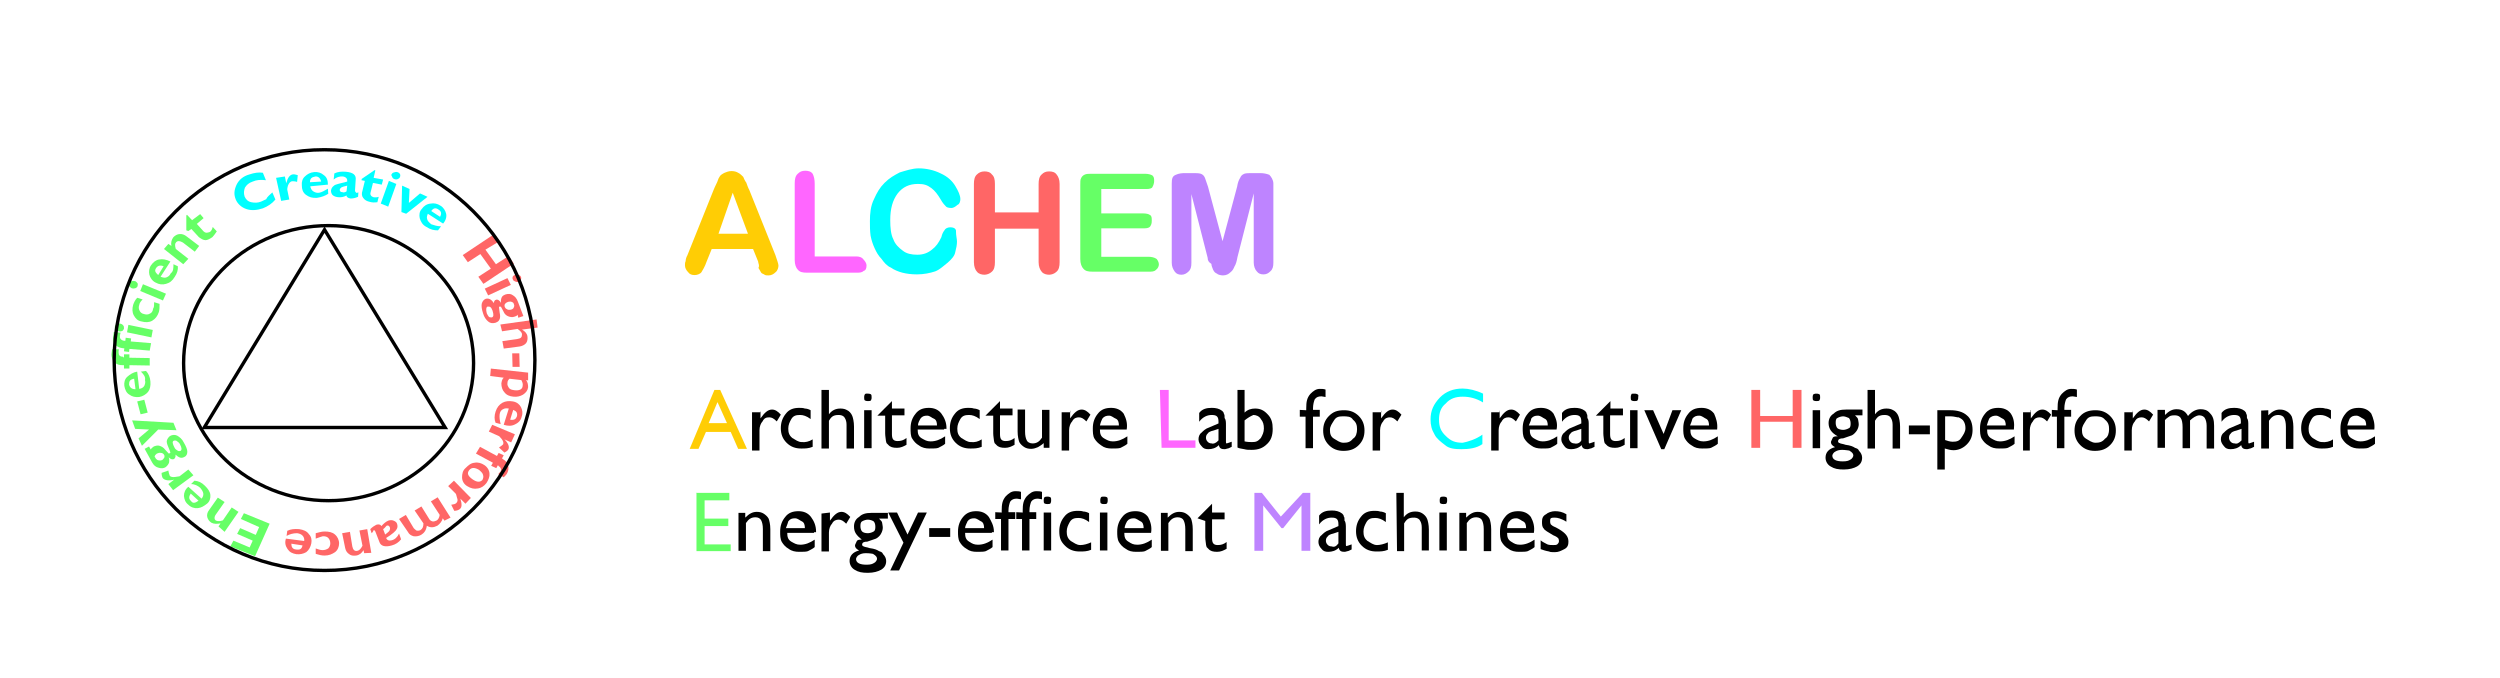 <?xml version="1.0" encoding="utf-8"?>
<!-- Generator: Adobe Illustrator 22.0.1, SVG Export Plug-In . SVG Version: 6.00 Build 0)  -->
<svg version="1.1" id="Layer_1" xmlns="http://www.w3.org/2000/svg" xmlns:xlink="http://www.w3.org/1999/xlink" x="0px" y="0px"
	 viewBox="0 0 738 200" style="enable-background:new 0 0 738 200;" xml:space="preserve">
<style type="text/css">
	.st0{fill:none;}
	.st1{fill:#FFCD05;}
	.st2{fill:#FF66FF;}
	.st3{fill:#00FFFF;}
	.st4{fill:#FF6666;}
	.st5{fill:#66FF66;}
	.st6{fill:#BE84FF;}
	.st7{fill:black;}
	.st8{fill:none;stroke:black;stroke-miterlimit:10;}
</style>
<g>
	<rect x="201.7" y="50.7" class="st0" width="360.1" height="34.8"/>
	<path class="st1" d="M223.8,77.2l-1.5-3.7h-12.2l-1.5,3.7c-0.5,1.5-1.2,2.6-1.5,3.1s-1.2,0.9-2,0.9c-0.9,0-1.5-0.2-2-0.9
		c-0.5-0.5-0.9-1.2-0.9-2c0-0.2,0-0.9,0.2-1.2c0-0.5,0.2-1.2,0.5-1.7l7.7-19.2c0.2-0.5,0.5-1.2,0.9-2c0.4-0.7,0.5-1.5,0.9-2
		c0.2-0.5,0.9-0.9,1.5-1.2c0.5-0.2,1.2-0.5,2-0.5c0.9,0,1.5,0.2,2,0.5c0.5,0.2,1.2,0.9,1.5,1.2c0.2,0.5,0.5,1.2,0.9,1.7
		c0.2,0.5,0.5,1.5,0.9,2.2l7.7,19.2c0.5,1.5,0.9,2.6,0.9,3.1s-0.2,1.5-0.9,2c-0.5,0.5-1.2,0.9-2,0.9c-0.5,0-0.9,0-1.2-0.2
		c-0.2-0.2-0.5-0.2-0.9-0.5c-0.2-0.2-0.5-0.9-0.9-1.5C224.3,78.2,223.8,77.8,223.8,77.2z M212.1,69h8.7l-4.5-12.1L212.1,69z"/>
	<path class="st2" d="M240.5,54.3v21.4h12.2c0.9,0,1.7,0.2,2.2,0.9c0.5,0.5,0.9,1.2,0.9,1.7c0,0.9-0.2,1.5-0.9,1.7
		c-0.5,0.5-1.2,0.5-2.2,0.5h-14.4c-1.5,0-2.2-0.2-2.8-0.9c-0.5-0.5-0.9-1.5-0.9-2.8V54.1c0-1.2,0.2-2.2,0.9-2.8
		c0.6-0.6,1.2-0.9,2.2-0.9c0.9,0,1.7,0.2,2.2,0.9C240.3,52.1,240.5,53,240.5,54.3z"/>
	<path class="st3" d="M282.5,71.3c0,0.9-0.2,2-0.5,3.1c-0.2,1.2-1.2,2.2-2.2,3.1c-1.2,0.9-2.2,2-3.7,2.6c-1.5,0.5-3.4,0.9-5.4,0.9
		c-1.7,0-3.1-0.2-4.3-0.5s-2.6-0.9-3.4-1.5c-1.2-0.5-2-1.5-2.8-2.6c-0.9-0.9-1.5-2-2-3.1s-0.9-2.2-1.2-3.7c-0.2-1.5-0.2-2.8-0.2-4.3
		c0-2.2,0.2-4.5,1.2-6.5c0.9-2,1.7-3.4,3.1-4.8c1.5-1.5,2.8-2.2,4.5-3.1c1.7-0.5,3.7-1.2,5.6-1.2c2.2,0,4.5,0.5,6.5,1.5
		c2,0.9,3.4,2.2,4.3,3.7s1.5,2.8,1.5,3.9c0,0.5-0.2,1.5-0.9,1.7c-0.5,0.5-1.2,0.9-1.7,0.9c-0.9,0-1.5-0.2-1.7-0.5
		c-0.2-0.2-0.9-0.9-1.5-2c-0.9-1.5-1.7-2.6-2.8-3.4c-1.2-0.9-2.2-1.2-3.9-1.2c-2.6,0-4.5,0.9-6,2.8c-1.5,2-2.2,4.5-2.2,7.9
		c0,2.2,0.2,4.3,0.9,5.6c0.5,1.5,1.7,2.6,2.8,3.4c1.1,0.9,2.6,1.2,4.3,1.2s3.1-0.5,4.3-1.5c1.2-0.9,2-2,2.8-3.7
		c0.2-0.9,0.5-1.5,0.9-2c0.2-0.5,0.9-0.9,1.7-0.9s1.5,0.2,1.7,0.9C282.2,69.8,282.5,70.4,282.5,71.3z"/>
	<path class="st4" d="M293.7,54.3v8.4h12.9v-8.4c0-1.2,0.2-2.2,0.9-2.8c0.6-0.6,1.2-0.9,2.2-0.9c0.9,0,1.7,0.2,2.2,0.9
		c0.5,0.6,0.9,1.5,0.9,2.8v23.1c0,1.2-0.2,2.2-0.9,2.8c-0.6,0.6-1.5,0.9-2.2,0.9s-1.7-0.2-2.2-0.9c-0.5-0.6-0.9-1.5-0.9-2.8v-9.9
		h-12.9v9.9c0,1.2-0.2,2.2-0.9,2.8c-0.6,0.6-1.5,0.9-2.2,0.9s-1.7-0.2-2.2-0.9c-0.5-0.5-0.9-1.5-0.9-2.8V54.3c0-1.2,0.2-2.2,0.9-2.8
		c0.5-0.5,1.2-0.9,2.2-0.9c0.9,0,1.7,0.2,2.2,0.9C293.5,52.1,293.7,53,293.7,54.3z"/>
	<path class="st5" d="M338.5,55.8h-13.4V63h12.4c0.9,0,1.7,0.2,2,0.5c0.5,0.2,0.5,0.9,0.5,1.7c0,0.9-0.2,1.2-0.5,1.7
		c-0.5,0.5-1.2,0.5-2,0.5h-12.4v8.4H339c0.9,0,1.7,0.2,2.2,0.5c0.5,0.2,0.9,1.2,0.9,1.7s-0.2,1.2-0.9,1.7c-0.5,0.5-1.2,0.5-2.2,0.5
		h-16.4c-1.5,0-2.2-0.2-2.8-0.9c-0.5-0.5-0.9-1.5-0.9-2.8V54.7c0-0.9,0-1.7,0.2-2c0.2-0.5,0.5-0.9,1.2-1.2c0.5-0.2,1.2-0.2,2-0.2
		H338c0.9,0,1.7,0.2,2.2,0.5c0.5,0.5,0.5,0.9,0.5,1.7c0,0.5-0.2,1.2-0.5,1.7C340.1,55.6,339.3,55.8,338.5,55.8z"/>
	<path class="st6" d="M356.5,76.1l-4.8-18.8v20.3c0,1.2-0.2,2-0.9,2.6c-0.5,0.5-1.2,0.9-2,0.9s-1.5-0.2-2-0.9s-0.9-1.5-0.9-2.6V54.2
		c0-1.5,0.2-2.2,1.2-2.6c0.9-0.4,1.7-0.5,2.8-0.5h2c1.2,0,2,0,2.6,0.2c0.5,0.2,0.9,0.5,1.2,1.2c0.2,0.5,0.5,1.5,0.9,2.6l4.3,16.1
		l4.3-16.1c0.2-1.2,0.5-2,0.9-2.6c0.2-0.5,0.5-0.9,1.2-1.2c0.5-0.2,1.5-0.2,2.6-0.2h2c1.2,0,2,0.2,2.8,0.5c0.5,0.5,1.2,1.5,1.2,2.6
		v23.3c0,1.2-0.2,2-0.9,2.6c-0.6,0.6-1.2,0.9-2,0.9s-1.5-0.2-2-0.9c-0.5-0.5-0.9-1.5-0.9-2.6V57.1l-4.8,18.8
		c-0.2,1.2-0.5,2.2-0.9,2.8c-0.2,0.5-0.5,1.2-1.2,1.7c-0.5,0.5-1.2,0.9-2.2,0.9c-0.5,0-1.5-0.2-1.7-0.5c-0.5-0.2-0.9-0.5-1.2-1.2
		c-0.2-0.5-0.5-1.2-0.5-1.7C356.8,77.4,356.5,76.9,356.5,76.1z"/>
</g>
<g>
	<path class="st1" d="M210.9,115.1h1.7l7.9,17.4h-2.6l-2.2-5h-7.3l-2.2,5h-2.6L210.9,115.1z M214.6,124.9l-2.8-6.2l-2.6,6.2H214.6z"
		/>
	<path class="st7" d="M224.5,121.1v2.6v-0.2c1.2-1.7,2.2-2.6,3.4-2.6c0.9,0,1.7,0.5,2.6,1.5l-1.2,2c-0.9-0.9-1.5-1.2-2.2-1.2
		c-0.9,0-1.5,0.2-2,1.2c-0.5,0.5-0.9,1.5-0.9,2.6v6H222v-11.3h2.6v-0.2h-0.1L224.5,121.1L224.5,121.1z"/>
	<path class="st7" d="M239.9,129.7v2.2c-1.2,0.5-2.2,0.5-3.4,0.5c-1.7,0-3.1-0.5-4.3-1.7s-1.7-2.6-1.7-4.3s0.5-3.1,1.5-4.3
		c0.9-1.2,2.2-1.7,3.9-1.7c0.5,0,1.2,0,1.7,0.2c0.5,0,1.2,0.2,1.7,0.5v2.6c-1.2-0.9-2.2-1.2-3.1-1.2c-1.2,0-2,0.2-2.6,1.2
		c-0.5,0.9-0.9,1.7-0.9,2.8s0.2,2,1.2,2.8c0.9,0.5,1.7,1.2,2.8,1.2C237.7,130.6,238.8,130.4,239.9,129.7z"/>
	<path class="st7" d="M242.5,115.1h2.2v7.2c0.9-1.2,2-1.7,3.4-1.7c0.9,0,1.5,0.2,2,0.5c0.5,0.2,1.2,0.9,1.5,1.7
		c0.2,0.5,0.5,1.7,0.5,3.1v6.5h-2.2v-7c0-0.9-0.2-1.5-0.5-2c-0.2-0.5-0.9-0.9-1.7-0.9c-0.5,0-0.9,0-1.5,0.2
		c-0.5,0.2-0.9,0.5-1.5,1.5v8.2h-2.2V115.1L242.5,115.1z"/>
	<path class="st7" d="M256.2,116.2c0.2,0,0.5,0,0.9,0.2c0.2,0.2,0.2,0.5,0.2,0.9s0,0.5-0.2,0.9c-0.2,0.2-0.5,0.2-0.9,0.2
		c-0.2,0-0.5,0-0.9-0.2c-0.2-0.2-0.2-0.5-0.2-0.9s0-0.5,0.2-0.9C255.5,116.1,256,116.2,256.2,116.2z M255.1,121.1h2.2v11.2h-2.2
		L255.1,121.1L255.1,121.1z"/>
	<path class="st7" d="M259,122.7l4.3-4.3v2.2h3.7v2h-3.7v5.6c0,1.5,0.5,2,1.7,2c0.9,0,1.7-0.2,2.6-0.9v2c-0.9,0.5-1.7,0.9-2.8,0.9
		c-1.2,0-2-0.2-2.6-0.9c-0.2-0.2-0.2-0.2-0.5-0.5c0-0.2-0.2-0.5-0.2-0.9c0-0.2-0.2-1.2-0.2-2v-5.2L259,122.7L259,122.7z"/>
	<path class="st7" d="M278.7,126.8h-7.8c0,1.2,0.2,2,1.2,2.6c0.9,0.5,1.5,0.9,2.6,0.9c1.5,0,2.8-0.5,4.3-1.5v2.2
		c-0.5,0.5-1.5,0.9-2,1.2c-0.5,0.2-1.5,0.2-2.6,0.2s-2.2-0.2-3.1-0.9c-0.9-0.5-1.5-1.2-2-2c-0.5-0.7-0.5-2-0.5-3.1
		c0-1.7,0.5-3.1,1.5-4.3c0.9-1.2,2.2-1.7,3.9-1.7c1.5,0,2.8,0.5,3.7,1.7c0.9,1.2,1.5,2.6,1.5,4.3v0.2h-0.7V126.8z M271,125.6h5.6
		c0-0.9-0.2-1.7-0.9-2c-0.6-0.2-1.2-0.9-2-0.9c-0.9,0-1.5,0.2-2,0.9C271.5,124.1,271,124.6,271,125.6z"/>
	<path class="st7" d="M289.8,129.7v2.2c-1.2,0.5-2.2,0.5-3.4,0.5c-1.7,0-3.1-0.5-4.3-1.7c-1.2-1.2-1.7-2.6-1.7-4.3s0.5-3.1,1.5-4.3
		c0.9-1.2,2.2-1.7,3.9-1.7c0.5,0,1.2,0,1.7,0.2c0.5,0,1.2,0.2,1.7,0.5v2.6c-1.2-0.9-2.2-1.2-3.1-1.2c-1.2,0-2,0.2-2.6,1.2
		c-0.5,0.9-0.9,1.7-0.9,2.8s0.2,2,1.2,2.8c0.9,0.5,1.7,1.2,2.8,1.2C287.8,130.6,288.7,130.4,289.8,129.7z"/>
	<path class="st7" d="M290.9,122.7l4.3-4.3v2.2h3.7v2h-3.7v5.6c0,1.5,0.5,2,1.7,2c0.9,0,1.7-0.2,2.6-0.9v2c-0.9,0.5-1.7,0.9-2.8,0.9
		c-1.2,0-2-0.2-2.6-0.9c-0.2-0.2-0.2-0.2-0.5-0.5c0-0.2-0.2-0.5-0.2-0.9c0-0.2-0.2-1.2-0.2-2v-5.2L290.9,122.7L290.9,122.7z"/>
	<path class="st7" d="M308.1,132.3v-1.5c-0.5,0.5-1.2,0.9-1.7,1.2c-0.5,0.2-1.2,0.5-2,0.5c-0.9,0-1.5-0.2-2-0.5s-1.2-0.9-1.5-1.5
		c-0.2-0.5-0.5-1.7-0.5-3.1v-6.5h2.2v6.5c0,1.2,0.2,2,0.5,2.6c0.2,0.5,0.9,0.9,1.7,0.9c1.2,0,2-0.5,2.8-1.7V121h2.2v11.2h-2l0,0h0.3
		V132.3z"/>
	<path class="st7" d="M315.9,121.1v2.6v-0.2c1.2-1.7,2.2-2.6,3.4-2.6c0.9,0,1.7,0.5,2.6,1.5l-1.2,2c-0.9-0.9-1.5-1.2-2.2-1.2
		s-1.5,0.2-2,1.2c-0.5,0.5-0.9,1.5-0.9,2.6v6h-2.2v-11.3h2.6L315.9,121.1L315.9,121.1z"/>
	<path class="st7" d="M332.6,126.8h-7.9c0,1.2,0.2,2,1.2,2.6c0.9,0.5,1.5,0.9,2.6,0.9c1.5,0,2.8-0.5,4.3-1.5v2.2
		c-0.5,0.5-1.5,0.9-2,1.2c-0.5,0.2-1.5,0.2-2.6,0.2c-1.2,0-2.2-0.2-3.1-0.9c-0.9-0.6-1.5-1.2-2-2s-0.5-2-0.5-3.1
		c0-1.7,0.5-3.1,1.5-4.3c0.9-1.2,2.2-1.7,3.9-1.7c1.5,0,2.8,0.5,3.7,1.7C332.4,123.5,332.9,124.9,332.6,126.8L332.6,126.8
		L332.6,126.8z M324.7,125.6h5.6c0-0.9-0.2-1.7-0.9-2c-0.6-0.2-1.2-0.9-2-0.9s-1.5,0.2-2,0.9C325.2,124.1,324.9,124.6,324.7,125.6z"
		/>
	<path class="st2" d="M342.4,115.1h2.6V130h7.9v2.2h-10L342.4,115.1L342.4,115.1z"/>
	<path class="st7" d="M361.9,125.6v4.8c0,0.2,0,0.5,0.2,0.5s0.5-0.2,1.5-0.5v1.5c-0.5,0.2-0.9,0.5-1.2,0.5c-0.2,0-0.5,0.2-0.9,0.2
		c-0.9,0-1.5-0.2-1.7-1.2c-0.9,0.9-2,1.2-3.1,1.2c-0.9,0-1.5-0.2-2-0.9c-0.5-0.5-0.9-1.2-0.9-2c0-0.7,0.2-1.5,0.9-2
		c0.5-0.5,1.2-1.2,2.2-1.5l2.8-1.2v-0.5c0-1.5-0.5-2-2-2c-1.2,0-2.6,0.5-3.7,2v-2.6c0.9-1.2,2.2-1.5,3.7-1.5c1.2,0,2.2,0.2,3.1,0.9
		c0.2,0.2,0.5,0.5,0.5,0.9c0.2,0.2,0.2,0.5,0.2,1.2C361.9,123.9,361.9,124.6,361.9,125.6z M359.7,130v-3.4l-1.5,0.5
		c-0.9,0.2-1.5,0.5-1.7,0.9c-0.2,0.2-0.5,0.5-0.5,1.2c0,0.5,0.2,0.9,0.5,1.2c0.2,0.2,0.5,0.5,1.2,0.5
		C358.2,131.1,359,130.8,359.7,130z"/>
	<path class="st7" d="M365.2,115.1h2.2v6.7c0.9-0.9,2-1.2,3.1-1.2c1.5,0,2.6,0.5,3.7,1.7c1.2,1.2,1.5,2.6,1.5,4.3
		c0,2-0.5,3.4-1.7,4.5c-1.2,1.2-2.6,1.7-4.5,1.7c-0.9,0-1.5,0-2.2-0.2c-0.9-0.2-1.5-0.2-2-0.5v-17H365.2z M367.4,124.1v6.2
		c0.9,0.2,1.7,0.2,2.2,0.2c1.2,0,1.7-0.2,2.6-1.2c0.5-0.9,0.9-1.7,0.9-2.8s-0.2-2-0.9-2.8c-0.5-0.9-1.5-1.2-2.2-1.2
		C369.1,122.9,368.4,123.3,367.4,124.1z"/>
	<path class="st7" d="M385.6,121.1v-0.5c0-2,0.2-3.1,1.2-4.3c0.9-0.9,1.7-1.5,2.8-1.5c0.5,0,1.2,0,1.7,0.2v2.2
		c-0.2,0-0.9-0.2-1.2-0.2c-0.9,0-1.5,0.2-2,0.9c-0.2,0.5-0.5,1.5-0.5,2.6v0.5h2v2h-2v9.3h-2.2V123h-1.7v-2L385.6,121.1L385.6,121.1z
		"/>
	<path class="st7" d="M396.8,121.1c1.7,0,3.1,0.5,4.3,1.7c1.2,1.2,1.7,2.6,1.7,4.3s-0.5,3.1-1.7,4.3s-2.6,1.7-4.5,1.7
		c-1.7,0-3.1-0.5-4.3-1.7c-1.2-1.2-1.7-2.6-1.7-4.3s0.5-3.1,1.7-4.3C393.5,121.6,394.7,121.1,396.8,121.1z M396.4,122.9
		c-1.2,0-2,0.2-2.6,1.2s-1.2,1.7-1.2,2.8c0,1.1,0.2,2,1.2,2.6c0.9,0.5,1.7,1.2,2.8,1.2c1.2,0,2-0.2,2.8-1.2c0.9-0.5,1.2-1.7,1.2-2.8
		s-0.2-2-1.2-2.8C398.8,122.9,397.7,122.9,396.4,122.9z"/>
	<path class="st7" d="M407.7,121.1v2.6v-0.2c1.2-1.7,2.2-2.6,3.4-2.6c0.9,0,1.7,0.5,2.6,1.5l-1.2,2c-0.9-0.9-1.5-1.2-2.2-1.2
		s-1.5,0.2-2,1.2c-0.5,0.5-0.9,1.5-0.9,2.6v6h-2.2v-11.3h2.6L407.7,121.1L407.7,121.1z"/>
	<path class="st3" d="M437.6,128.3v2.8c-1.7,1.2-3.9,1.5-6.2,1.5c-2,0-3.7-0.2-4.8-1.2c-1.2-0.9-2.6-2-3.1-3.1
		c-0.9-1.5-1.2-2.8-1.2-4.5c0-2.6,0.9-4.5,2.8-6.5c1.7-1.7,3.9-2.6,6.7-2.6c1.7,0,3.9,0.5,6,1.5v2.6c-2-1.2-3.9-1.7-6-1.7
		c-2,0-3.7,0.5-5,2c-1.5,1.2-2,2.8-2,4.8s0.5,3.4,2,4.8c1.5,1.5,2.8,2,5,2C433.3,130.4,435.7,129.7,437.6,128.3z"/>
	<path class="st7" d="M442.7,121.1v2.6v-0.2c1.2-1.7,2.2-2.6,3.4-2.6c0.9,0,1.7,0.5,2.6,1.5l-1.2,2c-0.9-0.9-1.5-1.2-2.2-1.2
		s-1.5,0.2-2,1.2c-0.5,0.5-0.9,1.5-0.9,2.6v6h-2.2v-11.3h2.6L442.7,121.1L442.7,121.1z"/>
	<path class="st7" d="M459.5,126.8h-7.9c0,1.2,0.2,2,1.2,2.6c0.9,0.5,1.5,0.9,2.6,0.9c1.5,0,2.8-0.5,4.3-1.5v2.2
		c-0.5,0.5-1.5,0.9-2,1.2c-0.5,0.2-1.5,0.2-2.6,0.2c-1.2,0-2.2-0.2-3.1-0.9c-0.9-0.6-1.5-1.2-2-2c-0.5-0.9-0.5-2-0.5-3.1
		c0-1.7,0.5-3.1,1.5-4.3c0.9-1.2,2.2-1.7,3.9-1.7c1.5,0,2.8,0.5,3.7,1.7C459.3,123.5,459.9,124.9,459.5,126.8L459.5,126.8
		L459.5,126.8z M451.3,125.6h5.6c0-0.9-0.2-1.7-0.9-2c-0.5-0.2-1.2-0.9-2-0.9c-0.9,0-1.5,0.2-2,0.9
		C452,124.1,451.7,124.6,451.3,125.6z"/>
	<path class="st7" d="M469,125.6v4.8c0,0.2,0,0.5,0.2,0.5s0.5-0.2,1.5-0.5v1.5c-0.5,0.2-0.9,0.5-1.2,0.5c-0.2,0-0.5,0.2-0.9,0.2
		c-0.9,0-1.5-0.2-1.7-1.2c-0.9,0.9-2,1.2-3.1,1.2c-0.9,0-1.5-0.2-2-0.9s-0.9-1.2-0.9-2c0-0.7,0.2-1.5,0.9-2c0.5-0.5,1.2-1.2,2.2-1.5
		l2.8-1.2v-0.5c0-1.5-0.5-2-2-2c-1.2,0-2.6,0.5-3.7,2v-2.6c0.9-1.2,2.2-1.5,3.7-1.5c1.2,0,2.2,0.2,3.1,0.9c0.2,0.2,0.5,0.5,0.5,0.9
		c0.2,0.2,0.2,0.5,0.2,1.2C469,123.9,469,124.6,469,125.6z M466.8,130v-3.4l-1.5,0.5c-0.9,0.2-1.5,0.5-1.7,0.9
		c-0.2,0.2-0.5,0.5-0.5,1.2c0,0.5,0.2,0.9,0.5,1.2c0.2,0.2,0.5,0.5,1.2,0.5C465.5,131.1,466.4,130.8,466.8,130z"/>
	<path class="st7" d="M471.1,122.7l4.3-4.3v2.2h3.7v2h-3.8v5.6c0,1.5,0.5,2,1.7,2c0.9,0,1.7-0.2,2.6-0.9v2c-0.9,0.5-1.7,0.9-2.8,0.9
		c-1.2,0-2-0.2-2.6-0.9c-0.2-0.2-0.2-0.2-0.5-0.5c0-0.2-0.2-0.5-0.2-0.9c0-0.2-0.2-1.2-0.2-2v-5.2L471.1,122.7L471.1,122.7z"/>
	<path class="st7" d="M482.5,116.2c0.2,0,0.5,0,0.9,0.2s0.2,0.5,0.2,0.9s0,0.5-0.2,0.9c-0.2,0.2-0.5,0.2-0.9,0.2s-0.5,0-0.9-0.2
		c-0.2-0.2-0.2-0.5-0.2-0.9s0-0.5,0.2-0.9C481.5,116.2,482,116.2,482.5,116.2z M481.2,121.1h2.2v11.2h-2.2V121.1z"/>
	<path class="st7" d="M493.7,121.1h2.6l-5,11.5h-0.9l-5-11.5h2.6l3.1,7L493.7,121.1z"/>
	<path class="st7" d="M506.9,126.8H499c0,1.2,0.2,2,1.2,2.6c0.9,0.5,1.5,0.9,2.6,0.9c1.5,0,2.8-0.5,4.3-1.5v2.2
		c-0.5,0.5-1.5,0.9-2,1.2c-0.5,0.2-1.5,0.2-2.6,0.2c-1.2,0-2.2-0.2-3.1-0.9c-0.9-0.5-1.5-1.2-2-2c-0.5-0.9-0.5-2-0.5-3.1
		c0-1.7,0.5-3.1,1.5-4.3c0.9-1.2,2.2-1.7,3.9-1.7c1.5,0,2.8,0.5,3.7,1.7C506.6,123.5,507.1,124.9,506.9,126.8L506.9,126.8
		L506.9,126.8z M498.9,125.6h5.6c0-0.9-0.2-1.7-0.9-2c-0.5-0.2-1.2-0.9-2-0.9s-1.5,0.2-2,0.9C499.5,124.1,499.3,124.6,498.9,125.6z"
		/>
	<path class="st4" d="M529.2,115.1h2.6v17.1h-2.6v-7.7h-9.6v7.7H517v-17.1h2.6v7.7h9.6L529.2,115.1L529.2,115.1z"/>
	<path class="st7" d="M536.2,116.2c0.2,0,0.5,0,0.9,0.2c0.2,0.2,0.2,0.5,0.2,0.9s0,0.5-0.2,0.9c-0.2,0.2-0.5,0.2-0.9,0.2
		c-0.2,0-0.5,0-0.9-0.2c-0.2-0.2-0.2-0.5-0.2-0.9s0-0.5,0.2-0.9C535.7,116.2,535.9,116.2,536.2,116.2z M535.1,121.1h2.2v11.2h-2.2
		V121.1z"/>
	<path class="st7" d="M539.8,124.9c0-1.2,0.5-2.2,1.5-2.8c0.9-0.9,2-1.2,3.7-1.2h4.8v1.7h-2.2c0.5,0.5,0.9,0.9,0.9,1.2
		c0,0.2,0.2,0.9,0.2,1.5c0,0.5-0.2,1.2-0.5,1.7s-0.9,1.2-1.5,1.5c-0.5,0.2-1.5,0.5-2.6,0.9c-0.9,0-1.5,0.2-1.5,0.9
		c0,0.2,0.2,0.5,0.5,0.5c0.2,0.2,0.9,0.2,1.7,0.5c1.5,0.2,2.2,0.5,2.8,0.9c0.5,0.2,0.9,0.2,1.2,0.9c0.5,0.5,0.9,1.2,0.9,2
		c0,1.2-0.5,2-1.5,2.6c-0.9,0.5-2.2,0.9-3.9,0.9s-2.8-0.2-3.9-0.9c-0.9-0.5-1.5-1.5-1.5-2.6c0-1.5,0.9-2.6,2.8-3.1
		c-0.9-0.5-1.2-0.9-1.2-1.5c0-0.2,0.2-0.5,0.5-1.2c0.2-0.5,0.9-0.5,1.5-0.5C540.7,127.8,539.8,126.6,539.8,124.9z M543.8,132.8
		c-0.9,0-1.5,0.2-2,0.5c-0.5,0.2-0.9,0.9-0.9,1.2c0,1.2,1.2,1.7,3.1,1.7c1.2,0,1.7-0.2,2.2-0.5c0.5-0.2,0.9-0.9,0.9-1.2
		c0-0.5-0.2-0.9-1.2-1.5C545.8,133,544.6,132.8,543.8,132.8z M544.1,122.9c-0.5,0-1.2,0.2-1.7,0.5c-0.5,0.2-0.5,0.9-0.5,1.5
		c0,0.5,0.2,1.2,0.5,1.5c0.2,0.2,0.9,0.5,1.7,0.5c0.5,0,1.2-0.2,1.7-0.5c0.5-0.2,0.5-0.9,0.5-1.5c0-0.5-0.2-1.2-0.5-1.5
		C545.4,123.3,544.8,122.9,544.1,122.9z"/>
	<path class="st7" d="M551.3,115.1h2.2v7.2c0.9-1.2,2-1.7,3.4-1.7c0.9,0,1.5,0.2,2,0.5c0.5,0.2,1.2,0.9,1.5,1.7
		c0.2,0.5,0.5,1.7,0.5,3.1v6.5h-2.2v-7c0-0.9-0.2-1.5-0.5-2c-0.2-0.5-0.9-0.9-1.7-0.9c-0.5,0-0.9,0-1.5,0.2
		c-0.5,0.2-0.9,0.5-1.5,1.5v8.2h-2.2V115.1L551.3,115.1z"/>
	<path class="st7" d="M563.5,125.6h6.2v2.6h-6.2V125.6z"/>
	<path class="st7" d="M571.9,138.2v-17.1h3.9c2,0,3.7,0.5,4.8,1.5c1.2,0.9,1.7,2.6,1.7,4.3s-0.5,3.1-1.7,4.3s-2.6,1.7-3.9,1.7
		c-0.9,0-1.5-0.2-2.6-0.5v6.2h-2.2V138.2z M575.9,122.9h-1.7v7c0.5,0.2,1.5,0.5,2.2,0.5c1.2,0,2-0.2,2.6-1.2
		c0.6-0.9,1.2-1.7,1.2-2.8c0-0.9-0.2-1.5-0.5-2c-0.2-0.5-0.9-0.9-1.5-1.2C577.9,123.3,576.9,122.9,575.9,122.9z"/>
	<path class="st7" d="M594.5,126.8h-7.9c0,1.2,0.2,2,1.2,2.6c0.9,0.5,1.5,0.9,2.6,0.9c1.5,0,2.8-0.5,4.3-1.5v2.2
		c-0.5,0.5-1.5,0.9-2,1.2c-0.5,0.2-1.5,0.2-2.6,0.2c-1.2,0-2.2-0.2-3.1-0.9c-0.9-0.5-1.5-1.2-2-2c-0.5-0.9-0.5-2-0.5-3.1
		c0-1.7,0.5-3.1,1.5-4.3c0.9-1.2,2.2-1.7,3.9-1.7c1.5,0,2.8,0.5,3.7,1.7C594.5,123.5,594.7,124.9,594.5,126.8L594.5,126.8
		L594.5,126.8z M586.5,125.6h5.6c0-0.9-0.2-1.7-0.9-2c-0.5-0.2-1.2-0.9-2-0.9c-0.7,0-1.5,0.2-2,0.9
		C587,124.1,586.8,124.6,586.5,125.6z"/>
	<path class="st7" d="M599.5,121.1v2.6v-0.2c1.2-1.7,2.2-2.6,3.4-2.6c0.9,0,1.7,0.5,2.6,1.5l-1.2,2c-0.9-0.9-1.5-1.2-2.2-1.2
		s-1.5,0.2-2,1.2c-0.5,0.5-0.9,1.5-0.9,2.6v6h-2v-11.3h2.2v-0.6H599.5z"/>
	<path class="st7" d="M607.4,121.1v-0.5c0-2,0.2-3.1,1.2-4.3c0.9-0.9,1.7-1.5,2.8-1.5c0.5,0,1.2,0,1.7,0.2v2.2
		c-0.2,0-0.9-0.2-1.2-0.2c-0.9,0-1.5,0.2-2,0.9c-0.2,0.5-0.5,1.5-0.5,2.6v0.5h2v2h-2v9.3h-2.2V123h-1.5v-2L607.4,121.1L607.4,121.1z
		"/>
	<path class="st7" d="M618.6,121.1c1.7,0,3.1,0.5,4.3,1.7s1.7,2.6,1.7,4.3s-0.5,3.1-1.7,4.3s-2.6,1.7-4.5,1.7
		c-1.7,0-3.1-0.5-4.3-1.7s-1.7-2.6-1.7-4.3s0.5-3.1,1.7-4.3C615.2,121.6,616.7,121.1,618.6,121.1z M618.4,122.9
		c-1.2,0-2,0.2-2.6,1.2s-1.2,1.7-1.2,2.8c0,1.1,0.2,2,1.2,2.6c0.9,0.5,1.7,1.2,2.8,1.2s2-0.2,2.8-1.2c0.9-0.5,1.2-1.7,1.2-2.8
		s-0.2-2-1.2-2.8C620.6,122.9,619.5,122.9,618.4,122.9z"/>
	<path class="st7" d="M629.6,121.1v2.6v-0.2c1.2-1.7,2.2-2.6,3.4-2.6c0.9,0,1.7,0.5,2.6,1.5l-1.2,2c-0.9-0.9-1.5-1.2-2.2-1.2
		s-1.5,0.2-2,1.2c-0.5,0.5-0.9,1.5-0.9,2.6v6h-2.2v-11.3h2.6L629.6,121.1L629.6,121.1z"/>
	<path class="st7" d="M646.5,124.1v8.2h-2.2v-6.2c0-1.2-0.2-2.2-0.5-2.6c-0.2-0.5-0.9-0.9-1.7-0.9c-0.5,0-0.9,0-1.5,0.2
		c-0.2,0.2-0.9,0.5-1.5,1.2v8.2h-2.2V121h2.2v1.5c1.2-1.2,2.2-1.7,3.4-1.7c1.5,0,2.6,0.5,3.4,2c1.2-1.5,2.6-2,3.7-2
		c1,0,2,0.2,2.8,1.2c0.9,0.9,1.2,2,1.2,3.7v6.7h-2.2v-6.7c0-0.9-0.2-1.7-0.5-2.2c-0.2-0.5-0.9-0.9-1.7-0.9
		C648.2,122.7,647.4,123.3,646.5,124.1z"/>
	<path class="st7" d="M663.7,125.6v4.8c0,0.2,0,0.5,0.2,0.5s0.5-0.2,1.5-0.5v1.5c-0.5,0.2-0.9,0.5-1.2,0.5c-0.2,0-0.5,0.2-0.9,0.2
		c-0.9,0-1.5-0.2-1.7-1.2c-0.9,0.9-2,1.2-3.1,1.2c-0.9,0-1.5-0.2-2-0.9c-0.5-0.6-0.9-1.2-0.9-2c0-0.7,0.2-1.5,0.9-2
		c0.5-0.5,1.2-1.2,2.2-1.5l2.8-1.2v-0.5c0-1.5-0.5-2-2-2c-1.2,0-2.6,0.5-3.7,2v-2.6c0.9-1.2,2.2-1.5,3.7-1.5c1.2,0,2.2,0.2,3.1,0.9
		c0.2,0.2,0.5,0.5,0.5,0.9c0.2,0.2,0.2,0.5,0.2,1.2C663.7,123.9,663.7,124.6,663.7,125.6z M661.7,130v-3.4l-1.5,0.5
		c-0.9,0.2-1.5,0.5-1.7,0.9c-0.2,0.2-0.5,0.5-0.5,1.2c0,0.5,0.2,0.9,0.5,1.2c0.2,0.2,0.5,0.5,1.2,0.5
		C660.4,131.1,660.9,130.8,661.7,130z"/>
	<path class="st7" d="M669.6,121.1v1.5c1.2-1.2,2.2-1.7,3.4-1.7c0.9,0,1.5,0.2,2,0.5c0.5,0.2,1.2,0.9,1.5,1.5
		c0.2,0.5,0.5,1.7,0.5,3.1v6.5h-2.2V126c0-1.2-0.2-2-0.5-2.6c-0.2-0.5-0.9-0.9-1.7-0.9c-1.2,0-2,0.5-2.8,1.7v8.2h-2.3v-11.2
		L669.6,121.1L669.6,121.1z"/>
	<path class="st7" d="M688.7,129.7v2.2c-1.2,0.5-2.2,0.5-3.4,0.5c-1.7,0-3.1-0.5-4.3-1.7s-1.7-2.6-1.7-4.3s0.5-3.1,1.5-4.3
		c0.9-1.2,2.2-1.7,3.9-1.7c0.5,0,1.2,0,1.7,0.2c0.5,0,1.2,0.2,1.7,0.5v2.6c-1.2-0.9-2.2-1.2-3.1-1.2c-1.2,0-2,0.2-2.6,1.2
		c-0.5,0.9-0.9,1.7-0.9,2.8s0.2,2,1.2,2.8c0.9,0.5,1.7,1.2,2.8,1.2C686.5,130.6,687.7,130.4,688.7,129.7z"/>
	<path class="st7" d="M700.9,126.8H693c0,1.2,0.2,2,1.2,2.6c0.9,0.5,1.5,0.9,2.6,0.9c1.5,0,2.8-0.5,4.3-1.5v2.2
		c-0.5,0.5-1.5,0.9-2,1.2c-0.5,0.2-1.5,0.2-2.6,0.2s-2.2-0.2-3.1-0.9c-0.9-0.5-1.5-1.2-2-2c-0.5-0.7-0.5-2-0.5-3.1
		c0-1.7,0.5-3.1,1.5-4.3c0.9-1.2,2.2-1.7,3.9-1.7c1.5,0,2.8,0.5,3.7,1.7C700.6,123.5,701.1,124.9,700.9,126.8L700.9,126.8
		L700.9,126.8z M692.9,125.6h5.6c0-0.9-0.2-1.7-0.9-2c-0.5-0.2-1.2-0.9-2-0.9c-0.9,0-1.5,0.2-2,0.9
		C693.4,124.1,693.2,124.6,692.9,125.6z"/>
	<path class="st5" d="M205.4,145.5h9.9v2.2H208v5.4h7v2.2h-7v5.4h7.7v2h-10.1v-17.1L205.4,145.5L205.4,145.5z"/>
	<path class="st7" d="M220,151.3v1.5c1.2-1.2,2.2-1.7,3.4-1.7c0.9,0,1.5,0.2,2,0.5s1.2,0.9,1.5,1.5c0.2,0.5,0.5,1.7,0.5,3.1v6.5
		h-2.2v-6.5c0-1.2-0.2-2-0.5-2.6s-0.9-0.9-1.7-0.9c-1.2,0-2,0.5-2.8,1.7v8.2H218v-11.2h2.2l0,0H220V151.3z"/>
	<path class="st7" d="M240.3,157.3h-7.9c0,1.2,0.2,2,1.2,2.6c0.9,0.5,1.5,0.9,2.6,0.9c1.5,0,2.8-0.5,4.3-1.5v2.2
		c-0.5,0.5-1.5,0.9-2,1.2c-0.5,0.2-1.5,0.2-2.6,0.2s-2.2-0.2-3.1-0.9c-0.9-0.5-1.5-1.2-2-2c-0.5-0.9-0.5-2-0.5-3.1
		c0-1.7,0.5-3.1,1.5-4.3c0.9-1.2,2.2-1.7,3.9-1.7c1.5,0,2.8,0.5,3.7,1.7s1.5,2.6,1.5,4.3v0.2h-0.6V157.3z M232,155.9h5.6
		c0-0.9-0.2-1.7-0.9-2c-0.5-0.2-1.2-0.9-2-0.9c-0.9,0-1.5,0.2-2,0.9C232.7,154.1,232.3,155.1,232,155.9z"/>
	<path class="st7" d="M245,151.3v2.6v-0.2c1.2-1.7,2.2-2.6,3.4-2.6c0.9,0,1.7,0.5,2.6,1.5l-1.2,2c-0.9-0.9-1.5-1.2-2.2-1.2
		s-1.5,0.2-2,1.2c-0.5,0.5-0.9,1.5-0.9,2.6v5.6h-2.2v-11.2L245,151.3L245,151.3z"/>
	<path class="st7" d="M252.1,155.4c0-1.2,0.5-2.2,1.5-2.8c0.9-0.9,2-1.2,3.7-1.2h4.8v1.7h-2.6c0.5,0.5,0.9,0.9,0.9,1.2
		c0,0.2,0.2,0.9,0.2,1.5c0,0.5-0.2,1.2-0.5,1.7c-0.2,0.5-0.9,1.2-1.5,1.5c-0.5,0.2-1.5,0.5-2.6,0.9c-0.9,0-1.5,0.2-1.5,0.9
		c0,0.2,0.2,0.5,0.5,0.5c0.2,0.2,0.9,0.2,1.7,0.5c1.5,0.2,2.2,0.5,2.8,0.9c0.5,0.2,0.9,0.2,1.2,0.9c0.5,0.5,0.9,1.2,0.9,2
		c0,1.2-0.5,2-1.5,2.6c-0.9,0.5-2.2,0.9-3.9,0.9s-2.8-0.2-3.9-0.9c-0.9-0.5-1.5-1.5-1.5-2.6c0-1.5,0.9-2.6,2.8-3.1
		c-0.9-0.5-1.2-0.9-1.2-1.5c0-0.2,0.2-0.5,0.5-1.2c0.2-0.5,0.9-0.5,1.5-0.5C252.8,158,252.1,157.1,252.1,155.4z M255.6,163.3
		c-0.9,0-1.5,0.2-2,0.5c-0.5,0.2-0.9,0.9-0.9,1.2c0,1.2,1.2,1.7,3.1,1.7c1.2,0,1.7-0.2,2.2-0.5c0.5-0.2,0.9-0.9,0.9-1.2
		c0-0.5-0.2-0.9-1.2-1.5C257.6,163.5,256.9,163.3,255.6,163.3z M256.2,153.4c-0.5,0-1.2,0.2-1.7,0.5s-0.5,0.9-0.5,1.5
		s0.2,1.2,0.5,1.5s0.9,0.5,1.7,0.5c0.5,0,1.2-0.2,1.7-0.5s0.5-0.9,0.5-1.5s-0.2-1.2-0.5-1.5C257.6,153.7,256.9,153.4,256.2,153.4z"
		/>
	<path class="st7" d="M271,151.3h2.6l-8.2,17.1h-2.6l3.9-8.2l-4.5-8.9h2.6l3.1,6.5L271,151.3z"/>
	<path class="st7" d="M274.3,155.9h6.2v2.6h-6.2V155.9z"/>
	<path class="st7" d="M292.8,157.3h-7.9c0,1.2,0.2,2,1.2,2.6c0.9,0.6,1.5,0.9,2.6,0.9c1.5,0,2.8-0.5,4.3-1.5v2.2
		c-0.5,0.5-1.5,0.9-2,1.2c-0.5,0.2-1.5,0.2-2.6,0.2c-1.2,0-2.2-0.2-3.1-0.9c-0.9-0.5-1.5-1.2-2-2c-0.5-0.9-0.5-2-0.5-3.1
		c0-1.7,0.5-3.1,1.5-4.3s2.2-1.7,3.9-1.7c1.5,0,2.8,0.5,3.7,1.7c0.7,1.2,1.5,2.6,1.5,4.3v0.2h-0.6V157.3z M284.9,155.9h5.6
		c0-0.9-0.2-1.7-0.9-2c-0.5-0.2-1.2-0.9-2-0.9c-0.9,0-1.5,0.2-2,0.9C285.6,154.1,284.9,155.1,284.9,155.9z"/>
	<path class="st7" d="M295.7,151.3v-0.5c0-2,0.2-3.1,1.2-4.3c0.9-0.9,1.7-1.5,2.8-1.5c0.5,0,1.2,0,1.7,0.2v2.2
		c-0.2,0-0.9-0.2-1.2-0.2c-0.9,0-1.5,0.2-2,0.9c-0.2,0.5-0.5,1.5-0.5,2.6v0.5h2v2h-2v9.3h-2.2v-9.3h-1.7v-2L295.7,151.3L295.7,151.3
		z"/>
	<path class="st7" d="M301.9,151.3v-0.5c0-2,0.2-3.1,1.2-4.3c0.9-0.9,1.7-1.5,2.8-1.5c0.5,0,1.2,0,1.7,0.2v2.2
		c-0.2,0-0.9-0.2-1.2-0.2c-0.9,0-1.5,0.2-2,0.9c-0.2,0.5-0.5,1.5-0.5,2.6v0.5h2v2h-2v9.3h-2.2v-9.3H300v-2L301.9,151.3L301.9,151.3z
		"/>
	<path class="st7" d="M309.2,146.6c0.2,0,0.5,0,0.9,0.2c0.2,0.2,0.2,0.5,0.2,0.9c0,0.2,0,0.5-0.2,0.9c-0.2,0.2-0.5,0.2-0.9,0.2
		c-0.2,0-0.5,0-0.9-0.2c-0.2-0.2-0.2-0.5-0.2-0.9c0-0.2,0-0.5,0.2-0.9C308.6,146.6,309,146.6,309.2,146.6z M308.1,151.3h2.2v11.2
		h-2.2V151.3z"/>
	<path class="st7" d="M322.1,160.1v2.2c-1.2,0.5-2.2,0.5-3.4,0.5c-1.7,0-3.1-0.5-4.3-1.7s-1.7-2.2-1.7-4.3c0-1.7,0.5-3.1,1.5-4.3
		c0.9-1.2,2.2-1.7,3.9-1.7c0.5,0,1.2,0,1.7,0.2c0.5,0,1.2,0.2,1.7,0.5v2.6c-1.2-0.9-2.2-1.2-3.1-1.2c-1.2,0-2,0.2-2.6,1.2
		c-0.5,0.9-0.9,1.7-0.9,2.8s0.2,2,1.2,2.8c0.9,0.5,1.7,1.2,2.8,1.2C319.9,160.9,321,160.6,322.1,160.1z"/>
	<path class="st7" d="M325.9,146.6c0.2,0,0.5,0,0.9,0.2c0.2,0.2,0.2,0.5,0.2,0.9c0,0.2,0,0.5-0.2,0.9c-0.2,0.2-0.5,0.2-0.9,0.2
		s-0.5,0-0.9-0.2c-0.2-0.2-0.2-0.5-0.2-0.9c0-0.2,0-0.5,0.2-0.9C325.2,146.6,325.4,146.6,325.9,146.6z M324.7,151.3h2.2v11.2h-2.2
		V151.3z"/>
	<path class="st7" d="M339.8,157.3h-7.9c0,1.2,0.2,2,1.2,2.6c0.9,0.6,1.5,0.9,2.6,0.9c1.5,0,2.8-0.5,4.3-1.5v2.2
		c-0.5,0.5-1.5,0.9-2,1.2c-0.5,0.2-1.5,0.2-2.6,0.2c-1.2,0-2.2-0.2-3.1-0.9c-0.9-0.5-1.5-1.2-2-2c-0.5-0.9-0.5-2-0.5-3.1
		c0-1.7,0.5-3.1,1.5-4.3c0.9-1.2,2.2-1.7,3.9-1.7c1.5,0,2.8,0.5,3.7,1.7C339.6,153.9,340.1,155.4,339.8,157.3L339.8,157.3
		L339.8,157.3z M332,155.9h5.6c0-0.9-0.2-1.7-0.9-2c-0.5-0.2-1.2-0.9-2-0.9s-1.5,0.2-2,0.9C332.6,154.1,332,155.1,332,155.9z"/>
	<path class="st7" d="M344.7,151.3v1.5c1.2-1.2,2.2-1.7,3.4-1.7c0.9,0,1.5,0.2,2,0.5s1.2,0.9,1.5,1.5c0.2,0.5,0.5,1.7,0.5,3.1v6.5
		h-2.2v-6.5c0-1.2-0.2-2-0.5-2.6c-0.2-0.5-0.9-0.9-1.7-0.9c-1.2,0-2,0.5-2.8,1.7v8.2h-2.2v-11.2h2.2l0,0h-0.2V151.3z"/>
	<path class="st7" d="M353.5,153l4.3-4.3v2.6h3.7v2h-3.7v5.6c0,1.5,0.5,2,1.7,2c0.9,0,1.7-0.2,2.6-0.9v2c-0.9,0.5-1.7,0.9-2.8,0.9
		c-1.2,0-2-0.2-2.6-0.9c-0.2-0.2-0.2-0.2-0.5-0.5c0-0.2-0.2-0.5-0.2-0.9c0-0.2-0.2-1.2-0.2-2v-4.8L353.5,153L353.5,153z"/>
	<path class="st6" d="M384.6,145.5h2.2v17.1h-2.6v-13.4l-5.4,6.7h-0.5l-5.4-6.7v13.4h-2.6v-17.1h2.2l5.6,7L384.6,145.5z"/>
	<path class="st7" d="M397.3,155.9v4.8c0,0.2,0,0.5,0.2,0.5s0.5-0.2,1.5-0.5v1.5c-0.5,0.2-0.9,0.5-1.2,0.5c-0.2,0-0.5,0.2-0.9,0.2
		c-0.9,0-1.5-0.2-1.7-1.2c-0.9,0.9-2,1.2-3.1,1.2c-0.9,0-1.5-0.2-2-0.9c-0.5-0.5-0.9-1.2-0.9-2c0-0.7,0.2-1.5,0.9-2
		c0.5-0.5,1.2-1.2,2.2-1.5l2.8-1.2v-0.5c0-1.5-0.5-2-2-2c-1.2,0-2.6,0.5-3.7,2v-2.6c0.9-1.2,2.2-1.5,3.7-1.5c1.2,0,2.2,0.2,3.1,0.9
		c0.2,0.2,0.5,0.5,0.5,0.9c0.2,0.2,0.2,0.5,0.2,1.2C397.3,154.1,397.3,155.1,397.3,155.9z M395.1,160.4V157l-1.5,0.5
		c-0.9,0.2-1.5,0.5-1.7,0.9c-0.2,0.2-0.5,0.5-0.5,1.2c0,0.5,0.2,0.9,0.5,1.2c0.2,0.2,0.5,0.5,1.2,0.5
		C394,161.6,394.5,161.2,395.1,160.4z"/>
	<path class="st7" d="M409.7,160.1v2.2c-1.2,0.5-2.2,0.5-3.4,0.5c-1.7,0-3.1-0.5-4.3-1.7s-1.7-2.6-1.7-4.3s0.5-3.1,1.5-4.3
		c0.9-1.2,2.2-1.7,3.9-1.7c0.5,0,1.2,0,1.7,0.2c0.5,0,1.2,0.2,1.7,0.5v2.6c-1.2-0.9-2.2-1.2-3.1-1.2c-1.2,0-2,0.2-2.6,1.2
		c-0.5,0.9-0.9,1.7-0.9,2.8s0.2,2,1.2,2.8c0.9,0.5,1.7,1.2,2.8,1.2C407.4,160.9,408.6,160.6,409.7,160.1z"/>
	<path class="st7" d="M412.2,145.5h2.2v7.2c0.9-1.2,2-1.7,3.4-1.7c0.9,0,1.5,0.2,2,0.5s1.2,0.9,1.5,1.7c0.2,0.5,0.5,1.7,0.5,3.1v6.2
		h-2.1v-6.8c0-0.9-0.2-1.5-0.5-2c-0.2-0.5-0.9-0.9-1.7-0.9c-0.5,0-0.9,0-1.5,0.2c-0.5,0.2-0.9,0.5-1.5,1.5v8.2h-2.1L412.2,145.5
		L412.2,145.5z"/>
	<path class="st7" d="M426.1,146.6c0.2,0,0.5,0,0.9,0.2c0.2,0.2,0.2,0.5,0.2,0.9c0,0.2,0,0.5-0.2,0.9c-0.2,0.2-0.5,0.2-0.9,0.2
		s-0.5,0-0.9-0.2c-0.2-0.2-0.2-0.5-0.2-0.9c0-0.2,0-0.5,0.2-0.9C425.5,146.6,425.8,146.6,426.1,146.6z M424.9,151.3h2.2v11.2h-2.2
		V151.3z"/>
	<path class="st7" d="M432.8,151.3v1.5c1.2-1.2,2.2-1.7,3.4-1.7c0.9,0,1.5,0.2,2,0.5s1.2,0.9,1.5,1.5c0.2,0.5,0.5,1.7,0.5,3.1v6.5
		H438v-6.5c0-1.2-0.2-2-0.5-2.6c-0.2-0.5-0.9-0.9-1.7-0.9c-1.2,0-2,0.5-2.8,1.7v8.2h-2.2v-11.2h2.2l0,0h-0.2V151.3z"/>
	<path class="st7" d="M452.8,157.3h-7.9c0,1.2,0.2,2,1.2,2.6c0.9,0.6,1.5,0.9,2.6,0.9c1.5,0,2.8-0.5,4.3-1.5v2.2
		c-0.5,0.5-1.5,0.9-2,1.2c-0.5,0.2-1.5,0.2-2.6,0.2s-2.2-0.2-3.1-0.9c-0.9-0.5-1.5-1.2-2-2c-0.5-0.9-0.5-2-0.5-3.1
		c0-1.7,0.5-3.1,1.5-4.3c0.9-1.2,2.2-1.7,3.9-1.7c1.5,0,2.8,0.5,3.7,1.7C452.6,153.9,453.1,155.4,452.8,157.3L452.8,157.3
		L452.8,157.3z M444.9,155.9h5.6c0-0.9-0.2-1.7-0.9-2c-0.5-0.2-1.2-0.9-2-0.9c-0.9,0-1.5,0.2-2,0.9
		C445.2,154.1,444.9,155.1,444.9,155.9z"/>
	<path class="st7" d="M454.8,162.1v-2.6c0.5,0.5,1.5,0.9,2,1.2c0.5,0.2,1.2,0.2,1.7,0.2s0.9,0,1.2-0.2c0.2-0.2,0.5-0.5,0.5-0.9
		c0-0.2,0-0.5-0.2-0.9c-0.2-0.2-0.5-0.5-1.5-0.9c-1.5-0.9-2.6-1.5-2.8-2c-0.5-0.5-0.5-1.2-0.5-2c0-0.9,0.2-1.7,1.2-2.2
		c0.5-0.5,1.7-0.9,2.6-0.9c1.2,0,2.2,0.2,3.4,0.9v2.2c-1.5-0.9-2.6-1.2-3.4-1.2c-0.5,0-0.9,0-1.2,0.2c-0.2,0.2-0.2,0.5-0.2,0.9
		c0,0.2,0,0.5,0.2,0.9c0.2,0.2,0.5,0.5,1.5,0.9l0.9,0.5c2,1.2,2.8,2.2,2.8,3.7c0,0.9-0.2,1.7-1.2,2.2s-1.7,0.9-2.8,0.9
		c-0.5,0-1.5,0-1.7-0.2C456.1,162.6,455.4,162.3,454.8,162.1z"/>
</g>
<g>
	<ellipse class="st0" cx="96.3" cy="107.4" rx="52.3" ry="49.5"/>
	<path class="st3" d="M80.4,56.8l0.9,2.1c-1,1.2-2.2,2-3.7,2.6c-1.8,0.6-3.5,0.7-4.9,0.2c-1.5-0.5-2.6-1.6-3.1-2.8
		c-0.6-1.5-0.5-2.7,0.2-4.3c0.7-1.5,2-2.6,3.8-3.1c1.5-0.5,2.8-0.7,4-0.5l0.9,2.2c-1.5-0.2-2.8-0.1-3.9,0.4c-1.2,0.4-1.8,1-2.3,1.8
		C72,56.3,71.9,57,72.2,58c0.4,0.9,1,1.5,2,1.7c0.9,0.2,2,0.2,2.9-0.2c0.5-0.2,1-0.5,1.5-0.7C78.9,58,79.7,57.5,80.4,56.8z"/>
	<path class="st3" d="M84.1,52.1l0.4,2l0,0c0.4-1.6,1-2.4,1.8-2.6c0.4-0.1,1,0,1.6,0.2l-0.2,2c-0.6-0.2-1.2-0.2-1.5-0.2
		c-0.5,0.1-0.9,0.5-1.2,1.3c-0.2,0.6-0.2,1-0.2,1.2l0.6,2.9L83,59.3l-1.5-6.8L84.1,52.1z"/>
	<path class="st3" d="M96.8,55.7l0.1,1.5c-0.9,0.6-2,1-3.3,1.2c-1.5,0.1-2.3-0.2-3.3-0.9c-0.9-0.7-1.2-1.6-1.2-2.8
		c-0.1-1,0.2-2,0.9-2.6c0.7-0.7,1.6-1.2,2.7-1.3c1.2-0.1,2.1,0.2,2.9,0.9c0.9,0.6,1.2,1.6,1.2,2.8L91.6,55c0.1,0.6,0.4,1.2,0.9,1.5
		s1,0.5,1.7,0.4C94.9,56.8,95.8,56.3,96.8,55.7z M91.5,53.8l3.3-0.2c-0.2-1-0.9-1.6-1.7-1.5C92,52.3,91.5,52.7,91.5,53.8z"/>
	<path class="st3" d="M105.8,56.8l-0.1,1.3c-0.9,0.4-1.6,0.5-2.2,0.5c-0.7-0.1-1.2-0.4-1.2-0.9c-0.9,0.5-1.7,0.6-2.6,0.5
		c-0.6-0.1-1-0.2-1.5-0.6c-0.2-0.2-0.5-0.7-0.5-1.3c0.1-0.5,0.2-1,0.9-1.5c0.4-0.4,1.7-0.6,3.9-1.2c0.1-0.7-0.2-1.3-1.2-1.5
		c-1-0.1-2,0.2-2.8,0.9l0.2-1.8c1-0.5,2.1-0.6,3.4-0.5c2.1,0.2,3.1,0.9,2.9,2.4l-0.2,3.1c0,0.2,0.1,0.5,0.2,0.5
		C105.2,57.1,105.4,56.9,105.8,56.8z M102.3,56.5l0.2-1.7c-0.9,0.2-1.5,0.4-1.7,0.5c-0.2,0.2-0.5,0.4-0.5,0.7c0,0.2,0,0.4,0.2,0.5
		c0.1,0.2,0.2,0.2,0.5,0.2C101.4,56.9,101.8,56.8,102.3,56.5z"/>
	<path class="st3" d="M113.1,53l-0.4,1.5l-2.6-0.5l-0.7,2.8c-0.1,0.4-0.1,0.6,0.1,0.9c0.1,0.2,0.4,0.4,0.7,0.5
		c0.5,0.1,1,0.1,1.6-0.1l-0.4,1.6c-0.9,0.1-1.5,0.1-2.2-0.1c-0.9-0.2-1.5-0.5-2-1.2c-0.4-0.5-0.5-1.3-0.2-2.1l0.7-2.9l-1-0.2
		l0.1-0.4l3.8-2.6l0.2,0.1l-0.5,2.2L113.1,53z"/>
	<path class="st3" d="M117,54.3l-2.4,6.7l-2.2-0.9l2.4-6.7L117,54.3z M115.6,51.5c0.1-0.2,0.2-0.5,0.7-0.6c0.4-0.1,0.6-0.2,1-0.1
		c0.2,0.1,0.6,0.2,0.7,0.5c0.2,0.2,0.2,0.5,0.1,0.9c-0.1,0.2-0.2,0.5-0.6,0.6c-0.2,0.2-0.6,0.2-1,0.1c-0.2-0.1-0.6-0.2-0.7-0.6
		C115.7,51.9,115.3,51.6,115.6,51.5z"/>
	<path class="st3" d="M118.5,62.6l0.2-7.8l2.2,1l-0.2,4.1l3.3-2.8l2.2,1l-6.3,5L118.5,62.6z"/>
	<path class="st3" d="M130.2,66.8l-0.9,1.2c-1.2,0-2.2-0.2-3.4-1c-1.2-0.6-1.7-1.6-2-2.6c-0.2-0.9-0.1-2,0.6-2.7
		c0.6-0.9,1.5-1.5,2.6-1.6c1-0.2,2,0,2.9,0.6c0.9,0.5,1.5,1.5,1.7,2.4c0.2,0.9-0.1,2-0.9,2.9l-4.5-2.9c-0.2,0.5-0.4,1-0.2,1.6
		c0.1,0.5,0.5,0.9,1.2,1.5C128.2,66.5,129,66.8,130.2,66.8z M127.3,62.3l2.6,1.7c0.5-0.9,0.4-1.6-0.4-2.1
		C128.7,61.3,128,61.3,127.3,62.3z"/>
	<path class="st4" d="M151.7,77.8l-9,6l-1.5-2.1l3.7-2.4l-3.1-4.3l-3.7,2.4l-1.5-2.1l9-6l1.5,2.1l-3.8,2.3l3.1,4.3l3.7-2.4
		L151.7,77.8z"/>
	<path class="st4" d="M150.8,84.1l-6.7,3.1l-1-2l6.7-3.1L150.8,84.1z M152,81.2c0.2-0.2,0.6-0.2,1-0.1c0.2,0.1,0.6,0.2,0.7,0.5
		c0.2,0.2,0.2,0.5,0.1,0.9c-0.1,0.2-0.2,0.5-0.7,0.6c-0.2,0.2-0.6,0.2-1,0c-0.2-0.1-0.6-0.2-0.7-0.6c-0.1-0.2-0.2-0.5,0-0.9
		C151.5,81.5,151.7,81.2,152,81.2z"/>
	<path class="st4" d="M154.5,93.3l-1.5,0.5l-0.2-0.9c-0.2,0.4-0.7,0.5-1,0.6c-0.5,0.2-1.2,0.1-1.7-0.1c-0.6-0.2-1.2-0.7-1.5-1.5
		c-0.4-0.7-0.6-1.2-0.7-1.3c-0.1-0.1-0.2-0.1-0.4-0.1c-0.1,0-0.2,0.1-0.2,0.2s0.1,0.6,0.2,1.6c0.2,0.9,0.2,1.6-0.1,2.1
		c-0.2,0.5-0.7,0.7-1.2,0.9c-0.9,0.2-1.5,0.1-2.1-0.4s-1.2-1.3-1.5-2.4c-0.4-1.2-0.5-2.1-0.4-2.8c0.2-0.7,0.5-1.2,1.2-1.5
		c0.9-0.2,1.6,0.1,2.4,1.3c0-0.5,0.2-0.9,0.6-1c0.5-0.2,1,0.1,1.5,0.9c-0.1-0.5,0-1.2,0.2-1.6c0.2-0.5,0.7-0.7,1.2-0.9
		c0.7-0.2,1.5-0.2,2,0.2c0.7,0.4,1.2,0.9,1.6,2L154.5,93.3z M143.7,92.5c0.2,0.5,0.4,0.7,0.6,1c0.2,0.2,0.5,0.2,0.9,0.2
		c0.5-0.2,0.6-0.7,0.2-2c-0.2-0.5-0.4-0.9-0.6-1c-0.2-0.2-0.5-0.2-0.9-0.2C143.5,90.7,143.4,91.4,143.7,92.5z M151.7,89.8
		c-0.1-0.4-0.2-0.5-0.7-0.7c-0.2-0.1-0.6-0.1-1,0c-0.2,0.1-0.6,0.2-0.9,0.6c-0.2,0.2-0.2,0.6-0.1,0.9c0.1,0.2,0.2,0.5,0.7,0.7
		c0.2,0.2,0.7,0.2,1.2,0.1c0.2-0.1,0.6-0.2,0.7-0.5C151.8,90.5,151.9,90.2,151.7,89.8z"/>
	<path class="st4" d="M158.7,96.7l-4.6,0.6l0,0c0.9,0.5,1.5,1.2,1.6,2c0.1,0.7,0,1.5-0.4,2s-1.2,0.9-2,1l-4.6,0.6l-0.4-2.2l4.3-0.6
		c1.2-0.2,1.5-0.5,1.5-1.5c-0.1-0.5-0.5-0.9-1.3-1.5l-4.6,0.7l-0.5-2l10.7-1.5L158.7,96.7z"/>
	<path class="st4" d="M153.4,108.3h-2.1l-0.1-4h2.1L153.4,108.3z"/>
	<path class="st4" d="M155.9,112.3l-0.6-0.1c0.5,0.6,0.6,1.5,0.6,2.1c-0.1,0.9-0.6,1.6-1.5,2.2c-0.9,0.5-1.7,0.7-2.8,0.6
		c-1.2-0.1-2.1-0.5-2.7-1.3c-0.6-0.6-0.9-1.6-0.9-2.6c0.1-0.6,0.2-1.3,0.7-1.7l-4-0.5l0.2-2.2l11,1.2V112.3z M153.9,112.2l-3.5-0.4
		c-0.4,0.4-0.6,0.7-0.6,1.3c-0.1,0.5,0.1,0.9,0.5,1.5c0.4,0.4,0.9,0.5,1.6,0.6s1.3,0,1.7-0.2s0.7-0.6,0.7-1.2
		C154.4,113.3,154.2,112.8,153.9,112.2z"/>
	<path class="st4" d="M147.8,125.2l-1.5-0.4c-0.4-0.9-0.4-2.1,0-3.3c0.4-1.2,1-2,2-2.6c0.9-0.5,2-0.6,3.1-0.4c1.2,0.2,2,0.9,2.4,1.7
		s0.6,1.8,0.2,2.8c-0.2,1-0.9,1.8-2,2.3c-1,0.5-2,0.5-3.3,0.1l1.5-4.8c-0.7-0.1-1.2-0.1-1.7,0.2c-0.5,0.2-0.9,0.7-1,1.5
		C147.4,123.2,147.5,124,147.8,125.2z M151.5,121l-0.9,2.9c1.2,0.2,1.7-0.2,2-1C152.8,121.9,152.5,121.4,151.5,121z"/>
	<path class="st4" d="M150.9,130.6l-2-0.9l0,0c1.2,1.2,1.5,2.2,1.2,2.9c-0.2,0.4-0.6,0.7-1.2,1l-1.6-1.5c0.6-0.4,0.9-0.6,1.2-0.9
		c0.2-0.5,0.1-0.9-0.4-1.6c-0.5-0.5-0.7-0.9-0.9-0.9l-2.9-1.3l1-2l6.7,2.8L150.9,130.6z"/>
	<path class="st4" d="M147,137.3l-0.5,0.9l-1.5-0.7l0.5-0.9l-5-2.7l1.2-2l5,2.7l0.5-0.9l1.5,0.7l-0.5,0.9l0.2,0.2
		c0.9,0.5,1.5,1.2,1.6,2c0.2,0.7,0.1,1.6-0.4,2.4c-0.1,0.2-0.4,0.5-0.9,1l-1.6-0.9c0.2-0.4,0.5-0.6,0.6-0.7c0.4-0.6,0.2-1.3-0.5-1.7
		L147,137.3z"/>
	<path class="st4" d="M143.6,142.6c-0.7,0.9-1.6,1.5-2.6,1.6c-1,0.2-2,0-3.1-0.7c-1-0.6-1.5-1.6-1.5-2.6s0.2-2,1-2.7
		c0.9-0.9,1.6-1.5,2.7-1.6c1-0.2,2,0.1,2.9,0.7c0.9,0.6,1.5,1.6,1.5,2.6C144.6,140.6,144.2,141.7,143.6,142.6z M138.5,138.8
		c-0.7,0.9-0.4,1.7,1,2.7c1.3,0.9,2.2,0.9,2.9,0.2c0.2-0.4,0.4-0.9,0.2-1.5c-0.1-0.5-0.5-0.9-1.2-1.5
		C140.2,138,139.2,137.9,138.5,138.8z"/>
	<path class="st4" d="M137.4,148.7l-1.5-1.5l0,0c0.5,1.6,0.5,2.6-0.2,3.1c-0.2,0.2-0.9,0.5-1.6,0.5l-0.9-1.8
		c0.7-0.1,1.2-0.2,1.5-0.5c0.4-0.4,0.5-0.9,0.2-1.6c-0.2-0.6-0.2-1-0.4-1.2l-2.2-2.2l1.7-1.6l5,5.1L137.4,148.7z"/>
	<path class="st4" d="M131.2,153.7l-0.5-0.7c-0.2,0.9-0.9,1.7-1.6,2.2c-1.2,0.6-2.1,0.6-3.1,0c-0.2,1.5-0.9,2.2-1.7,2.7
		c-0.7,0.4-1.5,0.5-2.2,0.4c-0.7-0.2-1.3-0.5-1.7-1.3l-2.6-3.8l2-1.2l2.2,3.7c0.2,0.4,0.6,0.6,0.9,0.9c0.4,0.1,0.7,0.1,1.2-0.1
		c0.6-0.4,0.9-0.9,0.9-2l-2.6-3.8l2-1.2l2.3,3.7c0.2,0.4,0.6,0.6,0.9,0.7c0.4,0.1,0.7,0,1.2-0.2s0.9-0.9,1-1.7l-2.6-4l2-1.2l3.8,6
		L131.2,153.7z"/>
	<path class="st4" d="M109.7,157.4l-0.4-1.2c0.6-0.6,1.2-1,1.8-1.3c0.7-0.2,1.2-0.1,1.5,0.4c0.6-0.7,1.3-1.3,2-1.6
		c0.5-0.2,1.2-0.2,1.6,0c0.5,0.2,0.9,0.5,1,0.9c0.2,0.5,0.2,1.2-0.1,1.6c-0.2,0.5-1.3,1.5-3.1,2.6c0.2,0.7,0.9,0.9,1.6,0.7
		c0.9-0.2,1.7-0.9,2.2-2l0.6,1.7c-0.7,0.9-1.6,1.5-2.7,1.8c-2,0.6-3.3,0.2-3.7-1l-1.2-3.1c-0.1-0.2-0.2-0.4-0.5-0.4
		C110.2,156.7,110.1,157.1,109.7,157.4z M113.1,156.2l0.6,1.6c0.6-0.5,1.2-0.9,1.3-1.2c0.1-0.2,0.2-0.5,0.1-0.9
		c-0.1-0.2-0.2-0.4-0.4-0.5c-0.1-0.1-0.4-0.1-0.6,0C113.8,155.5,113.6,155.9,113.1,156.2z"/>
	<path class="st4" d="M107.5,163.3l-0.2-0.9c-0.5,0.9-1.3,1.5-2.2,1.6c-0.9,0.1-1.5,0-2-0.4c-0.6-0.4-1-0.9-1.2-1.8l-0.9-4.4
		l2.3-0.4l0.7,4.3c0.2,0.9,0.6,1.5,1.5,1.3c0.5-0.1,1-0.5,1.5-1.5l-0.9-4.5l2.3-0.4l1.2,7L107.5,163.3L107.5,163.3z"/>
	<path class="st4" d="M93.2,159v-1.6c0.9-0.2,1.7-0.5,2.6-0.5c1.3,0,2.3,0.2,3.1,0.9c0.7,0.6,1.2,1.6,1.2,2.6s-0.4,2-1.2,2.6
		c-0.9,0.6-1.8,1-3.1,1c-0.9,0-1.6-0.2-2.6-0.5v-1.6c0.6,0.2,1.3,0.5,2,0.5s1.2-0.2,1.7-0.5c0.4-0.4,0.6-0.9,0.6-1.5
		s-0.2-1.2-0.6-1.6s-0.9-0.5-1.6-0.5C94.8,158.4,94.1,158.7,93.2,159z"/>
	<path class="st4" d="M84.6,158.2l0.2-1.5c1-0.5,2.1-0.6,3.5-0.5c1.3,0.2,2.3,0.6,2.9,1.5c0.7,0.7,0.9,1.7,0.7,2.7
		c-0.2,1-0.7,2-1.5,2.6c-0.9,0.5-1.8,0.7-2.9,0.6c-1.2-0.2-2-0.6-2.6-1.5s-0.9-1.8-0.5-3.1l5.4,0.7c0.1-0.6-0.1-1.2-0.5-1.6
		c-0.4-0.4-0.9-0.6-1.6-0.7C86.5,157.4,85.5,157.7,84.6,158.2z M89.3,161l-3.3-0.5c0,1,0.4,1.6,1.3,1.7
		C88.5,162.4,89.1,162.1,89.3,161z"/>
	<path class="st5" d="M71.1,153.2l0.9-1.7l7.6,3.1l-4.3,9.6l-7.3-2.9l0.9-1.7l4.8,2l0.9-2l-4.6-2l0.9-1.7l4.6,2l1-2.3L71.1,153.2z"
		/>
	<path class="st5" d="M64.5,155.4l0.6-0.9c-1,0.2-2,0.2-2.7-0.2c-0.6-0.4-1-0.9-1.2-1.6c-0.2-0.6,0-1.5,0.5-2.1l2.6-3.7l2,1.3
		l-2.6,3.7c-0.5,0.7-0.5,1.5,0.1,1.8c0.5,0.2,1.2,0.2,2-0.1l2.6-3.8l2,1.3l-4.1,5.9L64.5,155.4z"/>
	<path class="st5" d="M56.4,142.9l1-1c1.2,0.1,2.1,0.5,3.1,1.5c0.9,0.9,1.5,1.7,1.6,2.7c0.1,0.9-0.2,2-1,2.6
		c-0.9,0.7-1.7,1.2-2.7,1.3s-2-0.2-2.8-1c-0.9-0.7-1.2-1.6-1.3-2.6c0-1,0.4-2,1.3-2.7l3.9,3.5c0.4-0.5,0.6-1,0.5-1.6
		c-0.1-0.5-0.4-1-0.9-1.6C58.4,143.4,57.5,142.9,56.4,142.9z M58.6,147.8l-2.3-2.1c-0.6,0.9-0.6,1.6,0.1,2.2
		C56.9,148.7,57.7,148.5,58.6,147.8z"/>
	<path class="st5" d="M49.7,142.9l1.7-1.3l0,0c-1.6,0.4-2.7,0.2-3.3-0.4c-0.2-0.2-0.4-0.9-0.4-1.6l2-0.7c0.1,0.6,0.2,1,0.4,1.5
		c0.2,0.4,0.9,0.5,1.6,0.4c0.7-0.1,1.2-0.2,1.3-0.2l2.6-2l1.5,1.7l-6,4.4L49.7,142.9z"/>
	<path class="st5" d="M42.7,132.5l1.3-0.7l0.5,0.9c0.2-0.4,0.5-0.6,0.9-0.9c0.5-0.2,1.2-0.4,1.7-0.2c0.6,0.2,1.2,0.5,1.7,1.2
		c0.5,0.6,0.9,0.9,0.9,1c0.1,0.1,0.2,0.1,0.4,0s0.2-0.2,0.2-0.2c0-0.2-0.2-0.6-0.6-1.6c-0.4-0.9-0.6-1.6-0.4-2.1
		c0.2-0.5,0.5-0.9,0.9-1.2c0.7-0.4,1.5-0.4,2.1-0.1c0.7,0.4,1.5,1,2,2.1c0.6,1,1,2,1,2.6c0,0.7-0.2,1.3-0.9,1.6
		c-0.9,0.5-1.6,0.2-2.6-0.7c0.1,0.5,0,0.9-0.4,1.3c-0.5,0.2-1,0.1-1.6-0.5c0.2,0.5,0.2,1,0.1,1.6c-0.2,0.5-0.5,0.9-1,1.3
		c-0.6,0.4-1.3,0.4-2,0.2c-0.9-0.2-1.5-0.7-2-1.6L42.7,132.5z M46,135.4c0.2,0.2,0.5,0.5,0.9,0.5c0.4,0.1,0.7,0,1-0.1
		c0.2-0.2,0.5-0.5,0.6-0.7c0.1-0.4,0.1-0.6-0.1-0.9s-0.5-0.5-0.9-0.5c-0.4-0.1-0.7,0-1.2,0.2c-0.2,0.2-0.5,0.4-0.6,0.7
		C45.5,134.9,45.9,135,46,135.4z M53.1,131.1c-0.2-0.4-0.5-0.6-0.9-0.9c-0.2-0.2-0.6-0.2-0.9-0.1c-0.5,0.2-0.4,0.9,0.2,2
		c0.2,0.5,0.6,0.7,0.9,0.9c0.2,0.2,0.6,0.2,0.9,0.1C53.7,132.8,53.7,132.2,53.1,131.1z"/>
	<path class="st5" d="M39,124.1l12.2,0.7l0.9,2.2l-5.4-0.2l-4.8,4.8l-1-2.2l3.1-2.6l-4.1-0.2L39,124.1z"/>
	<path class="st5" d="M40.5,118.5l2.1-0.5l1,3.8l-2.1,0.5L40.5,118.5z"/>
	<path class="st5" d="M41.6,109.7l1.5-0.2c0.7,0.7,1.2,1.8,1.3,3.1c0.1,1.3-0.1,2.3-0.7,3.1c-0.6,0.7-1.5,1.3-2.6,1.5
		c-1.2,0.1-2.1-0.1-2.9-0.7c-0.9-0.5-1.3-1.5-1.5-2.6c-0.1-1,0.1-2,0.9-2.7s1.7-1.3,2.9-1.5l0.6,5.1c0.7-0.1,1.2-0.4,1.5-0.9
		c0.2-0.5,0.4-1,0.2-1.7C43,111.3,42.5,110.6,41.6,109.7z M40,114.9l-0.4-3.1c-1.2,0.2-1.5,0.7-1.5,1.7
		C38.3,114.4,38.9,114.9,40,114.9z"/>
	<path class="st5" d="M36.6,105.6v-1h1.6v1l6,0.1v2.2l-6-0.1v1h-1.6v-1h-0.4c-1,0-1.8-0.2-2.4-0.9c-0.6-0.5-0.9-1.5-0.9-2.3
		c0-0.2,0.1-0.6,0.2-1.5h2c-0.1,0.5-0.1,0.7-0.1,0.9c0,0.9,0.4,1.3,1.3,1.3L36.6,105.6z"/>
	<path class="st5" d="M37,100.6l0.1-0.9l1.6,0.2l-0.1,0.9l6,0.5l-0.4,2.2l-6-0.5l-0.1,0.9l-1.5-0.2l0.1-0.9h-0.4
		c-1-0.1-1.8-0.5-2.3-1s-0.7-1.5-0.6-2.3c0-0.2,0.1-0.6,0.2-1.5l2,0.2c-0.1,0.5-0.2,0.7-0.2,0.9c-0.1,0.7,0.2,1.3,1.2,1.5L37,100.6
		L37,100.6z"/>
	<path class="st5" d="M35,97.8c-0.2-0.1-0.6-0.2-0.9-0.5c-0.2-0.2-0.2-0.5-0.2-0.9c0.1-0.2,0.2-0.5,0.5-0.7s0.6-0.2,1-0.2
		c0.4,0.1,0.7,0.2,1,0.6c0.2,0.2,0.2,0.5,0.2,0.9c-0.1,0.2-0.2,0.5-0.5,0.7C35.9,97.8,35.4,97.9,35,97.8z M37.9,95.9l7.2,1.5
		l-0.4,2.2l-7.2-1.5L37.9,95.9z"/>
	<path class="st5" d="M45.5,89.2l1.6,0.5c0,0.9,0,1.7-0.2,2.4c-0.4,1.2-1,2-2,2.6c-0.9,0.5-2,0.5-3.1,0.2c-1.2-0.2-1.8-0.9-2.3-1.8
		s-0.5-2-0.2-3.1c0.2-0.6,0.6-1.5,1.2-2.1l1.6,0.5c-0.5,0.5-0.9,1-1,1.6c-0.2,0.6-0.2,1.2,0.1,1.7c0.2,0.5,0.7,0.9,1.3,1
		c0.6,0.2,1.2,0.2,1.7-0.1c0.5-0.2,0.9-0.6,1-1.5C45.5,90.7,45.5,90.2,45.5,89.2z"/>
	<path class="st5" d="M38.9,85.1c-0.2-0.1-0.6-0.4-0.7-0.6c-0.1-0.2-0.1-0.6,0-0.9c0.1-0.2,0.4-0.5,0.7-0.6s0.7-0.1,1,0
		s0.5,0.4,0.7,0.6c0.1,0.2,0.1,0.6,0,0.9s-0.4,0.5-0.7,0.6C39.5,85.2,39.2,85.2,38.9,85.1z M42.2,83.9l6.8,2.8l-0.9,2l-6.7-2.8
		L42.2,83.9z"/>
	<path class="st5" d="M51.2,78l1.3,0.6c0.1,1-0.2,2.1-0.9,3.1c-0.7,1.2-1.5,1.8-2.6,2.1s-2,0.2-3.1-0.4c-1-0.5-1.6-1.5-1.8-2.3
		c-0.2-0.9-0.1-2,0.5-2.8c0.6-0.9,1.5-1.6,2.4-1.7c1-0.2,2.1,0,3.3,0.6l-2.9,4.5c0.6,0.2,1.2,0.4,1.7,0.2c0.5-0.2,1-0.5,1.3-1.2
		C51.2,80.1,51.2,79.2,51.2,78z M46.7,81.2l1.6-2.6c-1-0.4-1.7-0.2-2.2,0.5C45.5,80,45.9,80.4,46.7,81.2z"/>
	<path class="st5" d="M49.7,72l0.9,0.6c-0.2-0.9,0-1.8,0.6-2.6c0.5-0.5,1.2-0.9,1.8-0.9c0.7-0.1,1.5,0.2,2.1,0.7l3.7,2.8l-1.3,1.7
		L54,71.6c-0.9-0.5-1.5-0.6-2-0.1c-0.4,0.4-0.4,1-0.1,2l3.7,2.9L54.1,78l-5.7-4.5L49.7,72z"/>
	<path class="st5" d="M59.1,63.2l1,1.2l-2,1.7l2,2.2c0.2,0.2,0.5,0.4,0.9,0.4c0.2,0,0.6-0.1,0.9-0.2c0.4-0.2,0.7-0.7,0.9-1.5
		l1.2,1.3c-0.4,0.6-0.9,1.3-1.3,1.7c-0.7,0.5-1.5,0.9-2,0.9c-0.7,0-1.3-0.4-2-0.9l-2.2-2.4l-0.9,0.6L55,68v-4.4l0.2-0.2l1.5,1.6
		L59.1,63.2z"/>
</g>
<ellipse class="st8" cx="97" cy="107.2" rx="42.8" ry="40.6"/>
<polygon class="st8" points="95.8,67.8 60.3,126.2 131.4,126.2 "/>
<circle class="st8" cx="95.8" cy="106.3" r="62.1"/>
</svg>
